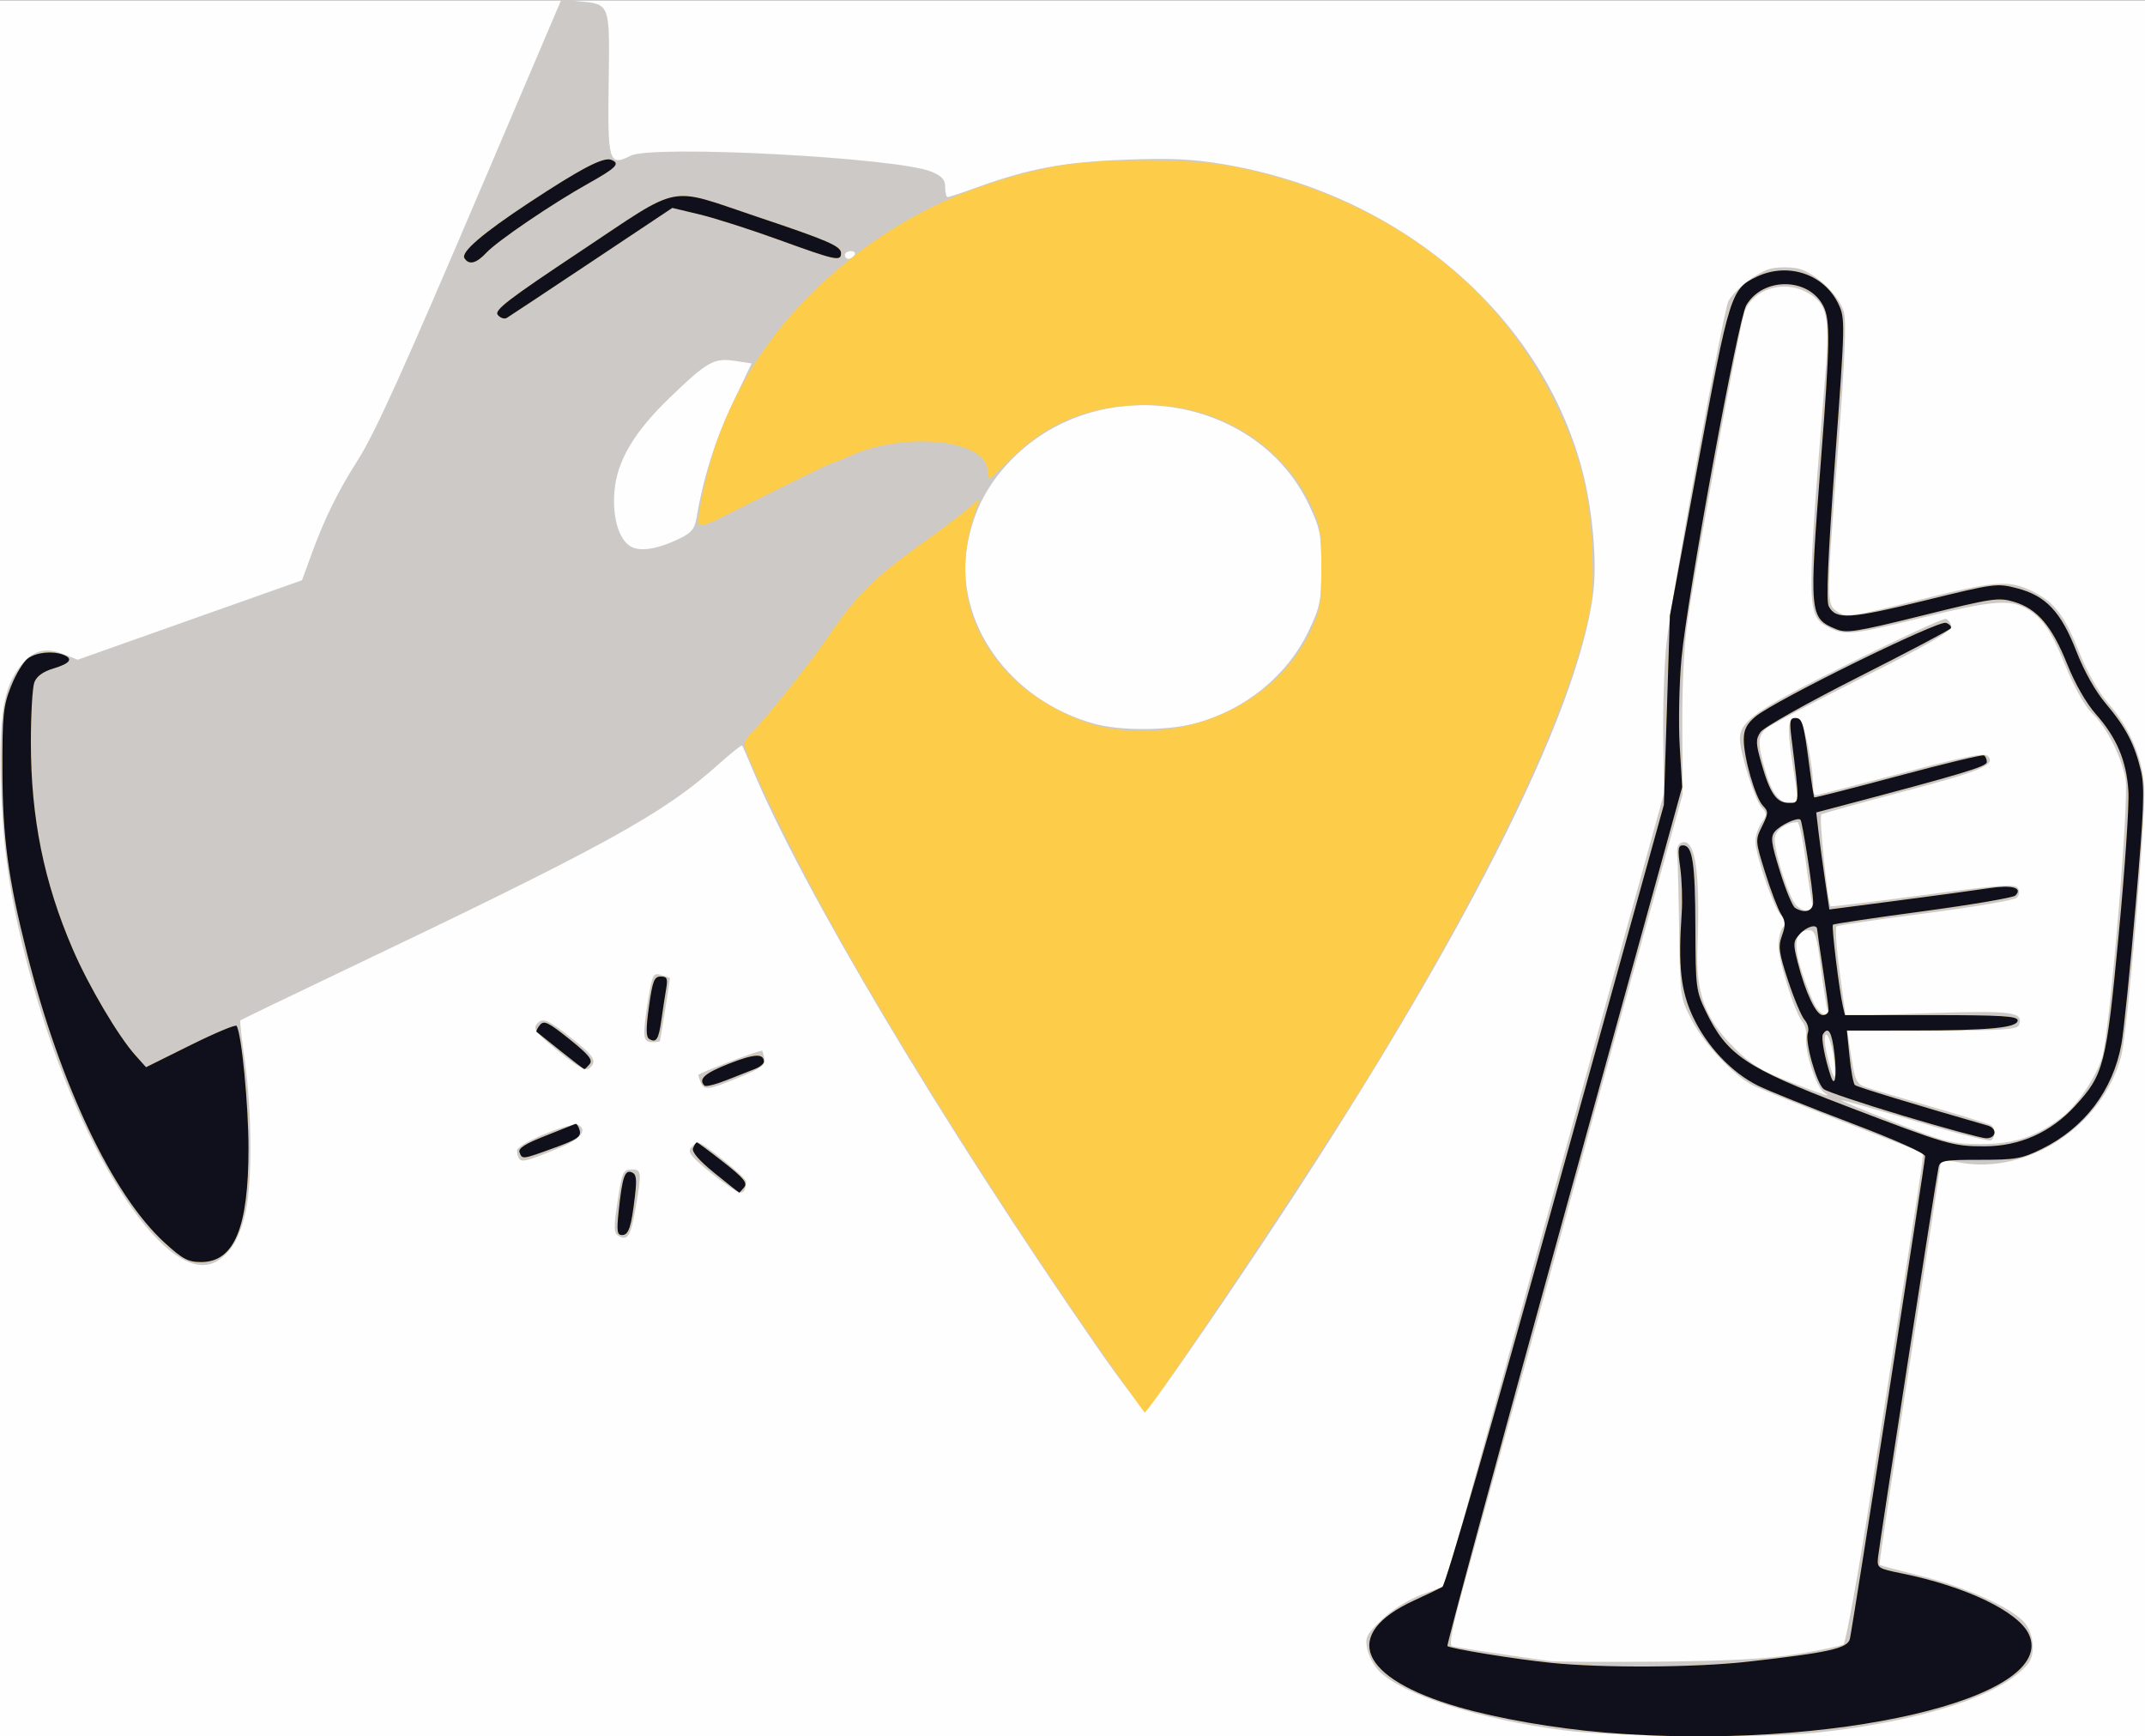 <?xml version="1.0" encoding="UTF-8" standalone="no"?>
<!-- Created with Inkscape (http://www.inkscape.org/) -->

<svg
   version="1.1"
   id="svg1"
   width="556"
   height="450"
   viewBox="0 0 556 450"
   sodipodi:docname="BUSINESS_02.svg"
   inkscape:version="1.3.2 (091e20e, 2023-11-25, custom)"
   xmlns:inkscape="http://www.inkscape.org/namespaces/inkscape"
   xmlns:sodipodi="http://sodipodi.sourceforge.net/DTD/sodipodi-0.dtd"
   xmlns="http://www.w3.org/2000/svg"
   xmlns:svg="http://www.w3.org/2000/svg">
  <rect x="0" y="0" width="556" height="450" fill="#808080" stroke="none"/>
  <defs
     id="defs1" />
  <sodipodi:namedview
     id="namedview1"
     pagecolor="#ffffff"
     bordercolor="#000000"
     borderopacity="0.25"
     inkscape:showpageshadow="2"
     inkscape:pageopacity="0.0"
     inkscape:pagecheckerboard="0"
     inkscape:deskcolor="#d1d1d1"
     showgrid="false"
     inkscape:zoom="1.4442446"
     inkscape:cx="278"
     inkscape:cy="224.68493"
     inkscape:window-width="1920"
     inkscape:window-height="1001"
     inkscape:window-x="-9"
     inkscape:window-y="-9"
     inkscape:window-maximized="1"
     inkscape:current-layer="g1" />
  <g
     inkscape:groupmode="layer"
     inkscape:label="Image"
     id="g1">
    <g
       id="g2"
       transform="translate(0,0.086)">
      <path
         style="fill:#fefefe"
         d="M 0,225 V 0 H 278 556 V 225 450 H 278 0 Z"
         id="path5" />
      <path
         style="fill:#cdc9c6"
         d="m 405.5,448.372 c -22.148,-2.826 -42.395,-9.369 -48.235,-15.589 -1.229,-1.309 -2.527,-3.84 -2.884,-5.625 -0.581,-2.905 -0.183,-3.692 3.805,-7.513 2.702,-2.589 6.8,-5.145 10.419,-6.498 l 5.965,-2.231 L 402.951,308.208 431.331,205.5 431.122,191 c -0.115,-7.975 0.268,-19 0.85,-24.5 1.244,-11.739 14.703,-86.025 16.038,-88.519 1.724,-3.222 7.949,-7.882 11.39,-8.528 1.894,-0.355 4.879,-0.331 6.634,0.055 4.38,0.962 10.717,6.931 11.897,11.207 0.692,2.505 0.269,12.625 -1.466,35.152 -3.112,40.395 -3.113,40.664 -0.081,42.65 2.225,1.458 3.589,1.26 20.46,-2.977 20.393,-5.121 23.75,-5.398 29.817,-2.461 5.818,2.817 8.429,6.207 12.365,16.063 1.967,4.926 4.964,10.207 7.296,12.859 5.689,6.469 9.025,14.207 9.484,22 0.437,7.414 -4.352,63.439 -5.94,69.5 -4.776,18.222 -24.334,31.07 -42.116,27.667 -3.383,-0.647 -4.749,-0.586 -4.746,0.212 0.002,0.616 -3.626,24.23 -8.063,52.475 -4.437,28.245 -7.926,51.477 -7.754,51.628 0.172,0.151 5.038,1.448 10.813,2.882 11.9,2.956 23.914,8.44 26.952,12.302 2.269,2.885 2.647,7.997 0.767,10.375 -6.438,8.142 -27.46,15.003 -54.929,17.926 -13.581,1.445 -52.048,1.095 -65.289,-0.594 z m 60.608,-19.825 c 5.835,-0.965 11.113,-2.067 11.73,-2.448 0.617,-0.381 4.061,-19.572 7.652,-42.647 3.592,-23.074 7.846,-50.278 9.453,-60.453 1.608,-10.175 3.065,-19.811 3.239,-21.413 l 0.316,-2.913 -21,-8.141 c -11.55,-4.477 -22.097,-8.74 -23.438,-9.473 -4.89,-2.672 -12.345,-10.674 -15.416,-16.545 -3.131,-5.987 -3.148,-6.099 -3.386,-23.016 -0.132,-9.35 -0.357,-18.338 -0.5,-19.973 -0.186,-2.128 0.221,-3.069 1.434,-3.313 3.314,-0.665 4.508,7.929 3.792,27.285 -0.439,11.854 1.967,18.41 9.532,25.975 4.193,4.193 7.075,5.996 13.648,8.538 10.36,4.007 11.866,4.481 9.599,3.021 -1.99,-1.281 -5.06,-10.888 -4.6,-14.397 0.17,-1.298 -0.255,-3.039 -0.945,-3.87 C 465.212,262.345 461,248.981 461,245.025 c 0,-1.994 0.529,-4.154 1.176,-4.801 0.902,-0.902 0.78,-1.614 -0.522,-3.053 -1.988,-2.197 -6.59,-15.527 -6.628,-19.198 -0.014,-1.39 0.694,-3.555 1.574,-4.811 1.468,-2.096 1.466,-2.432 -0.032,-4.086 C 454.841,207.167 451,194.966 451,191.388 c 0,-4.626 4.172,-7.504 28.282,-19.508 13.202,-6.573 24.502,-11.786 25.111,-11.583 0.609,0.203 1.245,1.078 1.413,1.946 0.225,1.157 -5.896,4.689 -23,13.269 -12.818,6.431 -24.093,12.391 -25.056,13.245 -2.157,1.914 -2.19,3.922 -0.179,10.839 1.743,5.996 3.606,8.405 6.501,8.405 2.283,0 2.249,0.838 0.449,-10.988 -1.445,-9.497 -1.061,-11.817 1.779,-10.727 1.299,0.498 3.701,12.023 3.701,17.756 0,1.078 0.31,1.959 0.69,1.959 0.379,0 10.296,-2.549 22.036,-5.664 16.306,-4.326 21.623,-5.387 22.517,-4.493 2.259,2.259 -1.615,3.888 -22.072,9.279 -11.181,2.946 -20.672,5.587 -21.092,5.867 -0.625,0.418 1.669,22.838 2.435,23.8 0.127,0.159 10.909,-1.142 23.961,-2.891 19.967,-2.676 23.867,-2.96 24.591,-1.789 0.528,0.853 0.391,1.819 -0.354,2.497 -0.668,0.608 -11.267,2.406 -23.553,3.996 -12.287,1.59 -22.68,3.117 -23.096,3.394 -0.416,0.277 -0.059,5.618 0.793,11.869 l 1.55,11.365 21.31,-0.726 c 21.893,-0.746 24.929,-0.352 23.616,3.069 C 522.882,266.749 518.921,267 500.805,267 H 478.824 l 0.641,4.25 c 1.4,9.273 1.549,9.601 4.852,10.659 1.75,0.561 9.391,2.822 16.978,5.025 7.588,2.202 14.225,4.27 14.75,4.594 1.227,0.758 1.233,3.181 0.011,3.937 -0.519,0.321 -9.263,-1.903 -19.431,-4.941 -10.168,-3.038 -18.856,-5.502 -19.306,-5.474 -0.451,0.027 5.706,2.598 13.681,5.713 13.351,5.215 15.134,5.663 22.5,5.651 8.662,-0.013 14.318,-1.885 20.928,-6.927 3.895,-2.971 8.789,-10.227 10.445,-15.487 1.961,-6.228 7.078,-66.933 6.087,-72.208 -1.136,-6.045 -4.957,-13.516 -8.76,-17.126 -1.754,-1.664 -4.533,-6.617 -6.735,-12 -3.958,-9.677 -6.257,-12.967 -10.667,-15.261 -4.212,-2.191 -9.115,-1.712 -26.553,2.595 -17.929,4.428 -20.079,4.655 -24.155,2.547 -5.904,-3.053 -5.92,-4.149 -0.954,-65.621 1.238,-15.329 0.477,-18.523 -5.104,-21.409 -5.94,-3.072 -13.585,-0.598 -15.808,5.115 -1.143,2.937 -12.015,61.871 -14.734,79.868 -0.952,6.299 -1.478,16.526 -1.422,27.632 l 0.089,17.632 -5.654,20.368 c -3.11,11.202 -7.847,28.243 -10.528,37.868 -2.681,9.625 -8.743,31.675 -13.473,49 -4.729,17.325 -9.678,35.325 -10.997,40 -2.411,8.547 -8.99,32.231 -16.339,58.821 -2.697,9.759 -3.593,14.443 -2.813,14.702 0.957,0.318 10.05,1.713 25.145,3.857 1.65,0.234 14.475,0.313 28.5,0.174 18.598,-0.184 28.371,-0.727 36.108,-2.007 z M 475.351,274.25 c -0.623,-4.846 -2.356,-8.319 -2.346,-4.7 0.007,2.332 1.906,9.45 2.522,9.45 0.239,0 0.159,-2.138 -0.177,-4.75 z m -1.652,-12.591 c -0.283,-0.738 -1.062,-5.688 -1.73,-11 C 470.927,242.384 470.489,241 468.912,241 c -3.617,0 -4.226,3.532 -1.861,10.803 1.198,3.683 2.812,7.709 3.587,8.947 1.514,2.417 3.914,3.129 3.062,0.909 z M 469.692,233.75 c -0.289,-1.238 -1.076,-6.412 -1.75,-11.5 -0.674,-5.088 -1.583,-9.25 -2.019,-9.25 -2.966,0 -5.923,2.182 -5.923,4.37 0,3.914 4.021,16.022 5.771,17.38 2.626,2.037 4.517,1.555 3.921,-1 z M 284.189,348.765 C 244.087,290.848 207.932,230.178 194.94,199 c -1.261,-3.025 -2.417,-5.667 -2.57,-5.871 -0.153,-0.204 -2.886,1.968 -6.074,4.827 -14.549,13.048 -29.238,21.104 -99.755,54.711 -13.178,6.28 -24.09,11.549 -24.249,11.708 -0.159,0.159 0.377,4.977 1.191,10.707 1.847,12.993 1.914,31.599 0.142,39.129 -1.534,6.517 -3.569,10.051 -7.134,12.387 C 44.229,334.632 21.268,300.434 8.562,255.216 3.173,236.035 0.885,222.121 0.305,205 c -0.617,-18.206 0.356,-25.715 4.041,-31.188 3.403,-5.056 6.945,-6.394 11.836,-4.473 l 3.958,1.555 29.071,-10.299 29.071,-10.299 2.706,-7.398 c 3.157,-8.631 6.703,-15.811 11.548,-23.386 4.665,-7.292 11.675,-22.796 34.07,-75.348 L 145.5,-0.173 l 4.717,0.436 c 7.936,0.734 7.864,0.536 7.555,21.127 -0.307,20.426 0.093,21.765 5.644,18.894 5.605,-2.898 69.275,0.47 78.03,4.128 C 244.201,45.564 245,46.471 245,48.449 245,49.852 245.283,51 245.629,51 c 0.346,0 3.833,-1.157 7.75,-2.572 13.418,-4.846 22.397,-6.521 38.206,-7.126 11.787,-0.451 17.351,-0.199 25.452,1.156 45.389,7.59 81.923,38.487 92.89,78.561 2.814,10.284 4.114,24.182 3.048,32.588 -4.04,31.837 -34.703,92.019 -86.309,169.394 -14.278,21.408 -28.474,41.763 -29.619,42.471 -0.497,0.307 -6.283,-7.211 -12.858,-16.706 z m 25.276,-161.298 c 13.172,-3.431 24.247,-12.414 29.826,-24.193 C 342.202,157.128 342.5,155.619 342.5,147 c 0,-8.619 -0.298,-10.128 -3.209,-16.274 -13.428,-28.348 -54.036,-34.764 -76.683,-12.117 -6.429,6.429 -10.194,13.506 -11.811,22.204 -3.732,20.066 10.731,40.593 32.894,46.686 6.626,1.822 18.715,1.806 25.774,-0.032 z M 176.238,139.455 c 3.014,-1.463 3.852,-2.506 4.326,-5.385 1.657,-10.066 4.901,-20.367 9.335,-29.651 l 4.931,-10.322 -4.417,-0.662 c -5.344,-0.801 -7.083,0.183 -16.729,9.463 -9.365,9.01 -13.786,16.5 -14.423,24.435 -0.583,7.265 1.435,13.249 4.9,14.531 2.631,0.973 6.836,0.134 12.077,-2.409 z M 221.5,66 c 0.34,-0.55 -0.084,-1 -0.941,-1 C 219.702,65 219,65.45 219,66 c 0,0.55 0.423,1 0.941,1 0.518,0 1.219,-0.45 1.559,-1 z m -61.324,254.129 c -1.089,-0.69 -1.103,-2.283 -0.077,-8.984 C 161.248,303.642 161.53,303 163.673,303 c 2.683,0 2.729,0.47 1.006,10.42 -1.206,6.966 -2.068,8.251 -4.503,6.709 z m 24.047,-16.281 c -5.03,-4.07 -6.049,-5.353 -5.128,-6.463 0.632,-0.762 1.465,-1.385 1.852,-1.385 1.249,0 12.556,9.172 12.452,10.101 -0.28,2.52 -0.497,2.896 -1.65,2.862 -0.688,-0.02 -4.075,-2.322 -7.527,-5.115 z m -49.546,-3.503 c -0.373,-0.373 -0.673,-1.39 -0.667,-2.261 0.012,-1.802 14.295,-7.63 16.047,-6.548 2.273,1.405 0.18,3.761 -5.327,5.998 -7.91,3.214 -9.27,3.594 -10.053,2.811 z m 46.929,-19.926 C 181.273,279.548 181,278.688 181,278.506 c 0,-0.459 16.227,-6.615 16.549,-6.278 0.143,0.15 0.416,1.127 0.606,2.172 0.276,1.517 -1.045,2.474 -6.557,4.75 -7.955,3.285 -9.159,3.438 -9.991,1.269 z m -36.913,-8.087 c -5.616,-4.561 -6.58,-5.764 -5.581,-6.968 1.539,-1.855 2.749,-1.355 9.368,3.869 5.614,4.431 6.386,5.802 4.26,7.567 -0.93,0.772 -3.033,-0.396 -8.047,-4.468 z M 167,267.332 c 0,-1.467 0.499,-5.532 1.108,-9.033 1.017,-5.84 1.285,-6.311 3.25,-5.708 1.178,0.361 2.2,0.714 2.272,0.783 0.095,0.092 -2.151,14.364 -2.578,16.376 C 171.024,269.887 170.1,270 169,270 c -1.5,0 -2,-0.667 -2,-2.668 z"
         id="path4" />
      <path
         style="fill:#fdcd4a"
         d="m 415.832,448.92 c -12.883,-1.066 -27.472,-3.602 -37.654,-6.547 -25.973,-7.511 -30.713,-18.938 -11.504,-27.736 3.204,-1.468 6.444,-3.012 7.199,-3.432 0.807,-0.448 12.93,-42.407 29.394,-101.734 L 431.287,208.5 l 0.779,-24.5 0.779,-24.5 7.439,-40.151 c 8.026,-43.324 8.416,-44.555 15.097,-47.725 8.06,-3.825 17.453,-0.687 21.15,7.066 1.771,3.714 1.749,4.732 -0.852,40.137 -1.88,25.593 -2.366,36.891 -1.645,38.238 1.867,3.489 5.369,3.281 24.697,-1.47 18.253,-4.487 18.915,-4.576 24.089,-3.232 7.506,1.949 11.405,6.095 15.413,16.389 2.01,5.163 4.922,10.342 7.57,13.464 5.181,6.108 7.524,10.579 9.136,17.432 1.02,4.337 0.804,9.838 -1.373,35 -1.421,16.42 -3.072,32.539 -3.668,35.821 -2.184,12.019 -9.603,21.787 -20.681,27.226 -5.14,2.524 -6.755,2.807 -16.011,2.807 -9.48,0 -10.329,0.158 -10.735,2 -0.605,2.748 -15.274,97.287 -15.66,100.934 -0.304,2.863 -0.154,2.966 6.189,4.261 16.553,3.38 30.061,9.831 32.861,15.692 7.971,16.686 -51.143,30.405 -110.029,25.534 z M 453,430.574 c 21.119,-2.376 25.939,-3.454 26.507,-5.928 C 480.248,421.418 499,301.112 499,299.584 c 0,-0.799 -7.625,-4.215 -19.25,-8.624 -10.588,-4.015 -21.427,-8.376 -24.087,-9.691 -6.779,-3.35 -13.287,-10.242 -16.838,-17.829 -3.173,-6.781 -3.86,-13.127 -2.914,-26.939 0.226,-3.3 0.051,-8.588 -0.388,-11.75 -0.672,-4.841 -0.557,-5.75 0.731,-5.75 2.48,0 3.159,4.558 3.204,21.5 0.04,15.218 0.172,16.269 2.694,21.5 5.472,11.348 10.218,14.554 36.348,24.551 26.317,10.069 27.621,10.449 35.909,10.448 9.075,-0.001 17.164,-3.599 23.43,-10.423 7.526,-8.196 8.108,-10.476 11.352,-44.54 1.599,-16.795 2.728,-33.469 2.509,-37.052 -0.482,-7.865 -3.054,-13.944 -8.479,-20.044 -2.464,-2.77 -5.365,-7.834 -7.388,-12.899 -3.938,-9.854 -7.75,-14.337 -13.716,-16.124 -4.098,-1.228 -5.509,-1.02 -23.755,3.503 -17.307,4.29 -19.728,4.672 -22.457,3.541 -6.936,-2.873 -7.007,-3.67 -3.9,-43.751 2.369,-30.56 2.454,-36.422 0.581,-40.044 -3.819,-7.386 -15.603,-7.484 -19.925,-0.167 -2.139,3.622 -15.296,75.298 -16.796,91.502 -0.611,6.6 -0.823,16.819 -0.472,22.708 l 0.638,10.708 -30.639,111.085 c -16.851,61.097 -30.449,111.275 -30.217,111.507 0.666,0.666 17.475,3.394 26.825,4.354 13.445,1.379 37.378,1.244 51,-0.288 z m 40.306,-141.492 c -10.557,-3.16 -19.837,-6.279 -20.623,-6.931 -1.859,-1.543 -4.903,-12.414 -4.078,-14.564 0.351,-0.914 -0.033,-2.433 -0.854,-3.375 -0.82,-0.942 -2.738,-5.502 -4.26,-10.134 -2.409,-7.325 -2.614,-8.849 -1.58,-11.709 0.969,-2.68 0.919,-3.712 -0.27,-5.579 -0.803,-1.26 -2.639,-6.071 -4.081,-10.69 -2.587,-8.289 -2.598,-8.447 -0.813,-12.053 1.665,-3.366 1.681,-3.788 0.194,-5.354 C 454.98,206.629 452,196.32 452,191.604 c 0,-2.585 0.742,-4.051 3.022,-5.969 4.906,-4.128 47.441,-25.055 49.398,-24.304 0.939,0.36 1.494,1 1.233,1.421 -0.26,0.421 -11.142,6.162 -24.182,12.757 -13.316,6.735 -24.338,12.937 -25.145,14.149 -1.257,1.889 -1.229,2.887 0.222,8 2.241,7.898 3.923,10.342 7.117,10.342 2.885,0 2.859,0.598 0.707,-16.75 -0.551,-4.441 -0.402,-5.25 0.969,-5.25 1.825,0 2.185,1.226 3.651,12.432 0.571,4.363 1.143,8.029 1.273,8.147 0.129,0.119 9.91,-2.379 21.735,-5.551 11.825,-3.171 21.837,-5.574 22.25,-5.338 0.412,0.235 0.75,1.013 0.75,1.729 0,1.171 -6.421,3.091 -39.36,11.774 l -4.86,1.281 0.629,5.348 c 0.346,2.942 1.112,8.599 1.703,12.573 l 1.074,7.224 17.657,-2.297 c 9.711,-1.263 20.357,-2.708 23.657,-3.211 6.045,-0.921 8.92,-0.131 6.895,1.894 -0.553,0.553 -11.33,2.392 -23.95,4.087 -12.62,1.695 -23.122,3.258 -23.34,3.473 -0.403,0.399 1.638,17.113 2.587,21.184 l 0.525,2.25 h 22.392 C 518.827,263 523,263.254 523,264.361 c 0,1.917 -7.317,2.62 -27.388,2.631 l -16.888,0.009 0.69,6.75 c 0.38,3.712 1.004,7.032 1.388,7.376 0.549,0.493 15.802,5.144 34.448,10.505 2.578,0.741 2.175,3.385 -0.5,3.282 -1.238,-0.048 -10.887,-2.672 -21.444,-5.831 z m -17.799,-16.021 c -0.663,-5.712 -1.61,-7.321 -2.993,-5.084 -0.521,0.843 0.535,6.438 2.059,10.916 1.066,3.132 1.593,-0.157 0.934,-5.832 z M 473.982,261.75 c -0.01,-0.688 -0.677,-5.525 -1.482,-10.75 -0.805,-5.225 -1.472,-9.838 -1.482,-10.25 -0.035,-1.475 -2.741,-0.714 -4.544,1.279 -1.676,1.852 -1.72,2.485 -0.505,7.25 2.011,7.885 4.774,13.721 6.496,13.721 0.845,0 1.527,-0.562 1.518,-1.25 z m -4,-28 c -0.024,-3.047 -2.762,-20.863 -3.286,-21.387 -0.724,-0.724 -5.217,1.355 -6.642,3.072 -1.167,1.406 -0.976,2.895 1.325,10.316 1.479,4.77 3.236,9.02 3.905,9.445 2.455,1.56 4.717,0.863 4.699,-1.446 z M 285.856,350.744 C 259.866,313.525 231.823,269.003 214.316,237.165 c -9.512,-17.298 -21.294,-41.772 -21.308,-44.26 -0.005,-0.877 0.952,-2.452 2.125,-3.5 2.758,-2.463 15.486,-18.45 19.826,-24.905 6.603,-9.819 11.971,-15.163 23.469,-23.364 6.415,-4.575 12.599,-9.29 13.743,-10.477 1.186,-1.231 1.837,-1.514 1.514,-0.659 -6.713,17.786 -3.778,33.038 8.773,45.589 5.827,5.827 16.387,11.491 24.042,12.896 22.097,4.055 44.567,-6.593 53.32,-25.267 C 342.193,158.154 342.5,156.299 342.5,147 c 0,-9.299 -0.307,-11.154 -2.68,-16.218 -7.293,-15.56 -23.967,-25.807 -42.157,-25.906 -14.96,-0.082 -25.96,4.261 -35.854,14.155 -5.651,5.651 -5.809,5.733 -5.809,3.004 0,-8.136 -21.268,-10.487 -35.739,-3.95 -2.332,1.053 -4.465,1.915 -4.742,1.915 -0.429,0 -12.839,6.104 -29.519,14.52 -2.475,1.249 -4.659,1.842 -4.852,1.318 -0.623,-1.685 2.052,-14.126 4.588,-21.338 5.612,-15.957 15.33,-30.37 28.469,-42.224 C 230.73,57.369 248.975,48.231 272,43.331 c 11.812,-2.514 37.191,-2.514 49,5.53e-4 36.982,7.874 65.46,28.53 80.987,58.742 7.224,14.057 10.075,24.714 10.682,39.927 0.441,11.054 0.213,13.599 -1.969,22 -6.849,26.361 -26.203,66.142 -55.707,114.5 -12.502,20.491 -57.166,87.53 -58.291,87.494 -0.11,-0.004 -4.991,-6.866 -10.845,-15.25 z M 42.606,321.923 C 29.185,309.657 15.598,281.055 6.983,246.93 2.092,227.558 0.665,216.911 0.626,199.5 c -0.032,-14.34 0.2,-16.596 2.238,-21.741 1.25,-3.158 3.243,-6.42 4.427,-7.25 2.223,-1.557 6.356,-1.965 9.127,-0.902 2.658,1.02 1.782,2.253 -2.514,3.54 -2.739,0.821 -4.395,2.015 -5,3.605 -0.497,1.308 -0.904,8.311 -0.903,15.563 0.002,19.578 3.377,36.253 10.844,53.572 4.142,9.608 11.8,22.573 16.286,27.574 l 2.727,3.039 11.529,-5.723 c 6.341,-3.148 11.719,-5.398 11.951,-5 1.3,2.227 3.07,20.499 3.074,31.723 0.007,20.615 -3.693,29.5 -12.285,29.5 -3.37,0 -4.799,-0.762 -9.52,-5.077 z M 160.345,313.975 c 0.935,-8.949 1.588,-10.938 3.367,-10.255 1.232,0.473 1.401,1.664 0.875,6.142 C 163.633,317.97 162.965,320 161.249,320 c -1.279,0 -1.429,-1.003 -0.904,-6.025 z m 24.928,-9.99 c -4.109,-3.325 -6.006,-5.516 -5.629,-6.5 0.313,-0.817 0.756,-1.485 0.984,-1.485 0.228,0 3.343,2.301 6.921,5.113 5.225,4.106 6.28,5.387 5.356,6.5 -0.633,0.763 -1.215,1.387 -1.293,1.387 -0.078,0 -2.931,-2.257 -6.34,-5.015 z m -50.609,-5.419 c -0.397,-1.034 1.452,-2.219 6.631,-4.25 3.95,-1.549 7.467,-2.947 7.816,-3.107 0.349,-0.16 0.864,0.587 1.144,1.659 0.431,1.647 -0.599,2.354 -6.623,4.546 -8.319,3.028 -8.252,3.019 -8.969,1.152 z m 47.945,-17.29 c -1.683,-1.683 0.017,-3.206 6.362,-5.695 6.581,-2.582 9.029,-2.717 9.029,-0.497 0,0.531 -1.012,1.359 -2.25,1.839 -1.238,0.48 -4.563,1.793 -7.391,2.918 -2.828,1.124 -5.415,1.77 -5.75,1.435 z m -37.267,-8.955 c -3.213,-2.573 -6.018,-4.813 -6.234,-4.976 -0.216,-0.163 0.161,-0.964 0.838,-1.78 1.055,-1.272 2.141,-0.753 7.627,3.643 5,4.007 6.154,5.416 5.289,6.459 -0.609,0.733 -1.235,1.333 -1.392,1.333 -0.157,0 -2.915,-2.106 -6.128,-4.679 z m 22.928,-3.154 c -0.84,-0.519 -0.852,-2.711 -0.049,-8.434 0.932,-6.642 1.361,-7.733 3.043,-7.733 1.658,0 1.872,0.499 1.398,3.25 -0.308,1.788 -0.86,5.393 -1.227,8.012 -0.707,5.055 -1.338,6.034 -3.165,4.905 z M 129.029,81.535 c -0.999,-1.204 2.568,-3.946 21.53,-16.553 C 177.066,47.359 172.74,48.214 196,56.008 c 18.671,6.256 22,7.695 22,9.506 0,2.205 -1.254,1.937 -16,-3.412 -7.425,-2.693 -16.701,-5.664 -20.614,-6.602 l -7.114,-1.704 -20.886,13.917 c -11.487,7.654 -21.397,14.22 -22.022,14.591 -0.625,0.371 -1.675,0.025 -2.334,-0.769 z M 120.387,66.818 C 119.427,65.264 125.056,60.425 137,52.54 c 13.449,-8.879 19.387,-11.989 21.409,-11.213 2.467,0.947 1.404,2.047 -5.965,6.167 -9.291,5.196 -23.515,14.858 -26.369,17.912 -2.622,2.806 -4.534,3.28 -5.688,1.412 z"
         id="path3" />
      <path
         style="fill:#100f1c"
         d="m 415.832,448.92 c -12.883,-1.066 -27.472,-3.602 -37.654,-6.547 -25.973,-7.511 -30.713,-18.938 -11.504,-27.736 3.204,-1.468 6.444,-3.012 7.199,-3.432 0.807,-0.448 12.93,-42.407 29.394,-101.734 L 431.287,208.5 l 0.779,-24.5 0.779,-24.5 7.439,-40.151 c 8.026,-43.324 8.416,-44.555 15.097,-47.725 8.06,-3.825 17.453,-0.687 21.15,7.066 1.771,3.714 1.749,4.732 -0.852,40.137 -1.88,25.593 -2.366,36.891 -1.645,38.238 1.867,3.489 5.369,3.281 24.697,-1.47 18.253,-4.487 18.915,-4.576 24.089,-3.232 7.506,1.949 11.405,6.095 15.413,16.389 2.01,5.163 4.922,10.342 7.57,13.464 5.181,6.108 7.524,10.579 9.136,17.432 1.02,4.337 0.804,9.838 -1.373,35 -1.421,16.42 -3.072,32.539 -3.668,35.821 -2.184,12.019 -9.603,21.787 -20.681,27.226 -5.14,2.524 -6.755,2.807 -16.011,2.807 -9.48,0 -10.329,0.158 -10.735,2 -0.605,2.748 -15.274,97.287 -15.66,100.934 -0.304,2.863 -0.154,2.966 6.189,4.261 16.553,3.38 30.061,9.831 32.861,15.692 7.971,16.686 -51.143,30.405 -110.029,25.534 z M 453,430.574 c 21.119,-2.376 25.939,-3.454 26.507,-5.928 C 480.248,421.418 499,301.112 499,299.584 c 0,-0.799 -7.625,-4.215 -19.25,-8.624 -10.588,-4.015 -21.427,-8.376 -24.087,-9.691 -6.779,-3.35 -13.287,-10.242 -16.838,-17.829 -3.173,-6.781 -3.86,-13.127 -2.914,-26.939 0.226,-3.3 0.051,-8.588 -0.388,-11.75 -0.672,-4.841 -0.557,-5.75 0.731,-5.75 2.48,0 3.159,4.558 3.204,21.5 0.04,15.218 0.172,16.269 2.694,21.5 5.472,11.348 10.218,14.554 36.348,24.551 26.317,10.069 27.621,10.449 35.909,10.448 9.075,-0.001 17.164,-3.599 23.43,-10.423 7.526,-8.196 8.108,-10.476 11.352,-44.54 1.599,-16.795 2.728,-33.469 2.509,-37.052 -0.482,-7.865 -3.054,-13.944 -8.479,-20.044 -2.464,-2.77 -5.365,-7.834 -7.388,-12.899 -3.938,-9.854 -7.75,-14.337 -13.716,-16.124 -4.098,-1.228 -5.509,-1.02 -23.755,3.503 -17.307,4.29 -19.728,4.672 -22.457,3.541 -6.936,-2.873 -7.007,-3.67 -3.9,-43.751 2.369,-30.56 2.454,-36.422 0.581,-40.044 -3.819,-7.386 -15.603,-7.484 -19.925,-0.167 -2.139,3.622 -15.296,75.298 -16.796,91.502 -0.611,6.6 -0.823,16.819 -0.472,22.708 l 0.638,10.708 -30.639,111.085 c -16.851,61.097 -30.449,111.275 -30.217,111.507 0.666,0.666 17.475,3.394 26.825,4.354 13.445,1.379 37.378,1.244 51,-0.288 z m 40.306,-141.492 c -10.557,-3.16 -19.837,-6.279 -20.623,-6.931 -1.859,-1.543 -4.903,-12.414 -4.078,-14.564 0.351,-0.914 -0.033,-2.433 -0.854,-3.375 -0.82,-0.942 -2.738,-5.502 -4.26,-10.134 -2.409,-7.325 -2.614,-8.849 -1.58,-11.709 0.969,-2.68 0.919,-3.712 -0.27,-5.579 -0.803,-1.26 -2.639,-6.071 -4.081,-10.69 -2.587,-8.289 -2.598,-8.447 -0.813,-12.053 1.665,-3.366 1.681,-3.788 0.194,-5.354 C 454.98,206.629 452,196.32 452,191.604 c 0,-2.585 0.742,-4.051 3.022,-5.969 4.906,-4.128 47.441,-25.055 49.398,-24.304 0.939,0.36 1.494,1 1.233,1.421 -0.26,0.421 -11.142,6.162 -24.182,12.757 -13.316,6.735 -24.338,12.937 -25.145,14.149 -1.257,1.889 -1.229,2.887 0.222,8 2.241,7.898 3.923,10.342 7.117,10.342 2.885,0 2.859,0.598 0.707,-16.75 -0.551,-4.441 -0.402,-5.25 0.969,-5.25 1.825,0 2.185,1.226 3.651,12.432 0.571,4.363 1.143,8.029 1.273,8.147 0.129,0.119 9.91,-2.379 21.735,-5.551 11.825,-3.171 21.837,-5.574 22.25,-5.338 0.412,0.235 0.75,1.013 0.75,1.729 0,1.171 -6.421,3.091 -39.36,11.774 l -4.86,1.281 0.629,5.348 c 0.346,2.942 1.112,8.599 1.703,12.573 l 1.074,7.224 17.657,-2.297 c 9.711,-1.263 20.357,-2.708 23.657,-3.211 6.045,-0.921 8.92,-0.131 6.895,1.894 -0.553,0.553 -11.33,2.392 -23.95,4.087 -12.62,1.695 -23.122,3.258 -23.34,3.473 -0.403,0.399 1.638,17.113 2.587,21.184 l 0.525,2.25 h 22.392 C 518.827,263 523,263.254 523,264.361 c 0,1.917 -7.317,2.62 -27.388,2.631 l -16.888,0.009 0.69,6.75 c 0.38,3.712 1.004,7.032 1.388,7.376 0.549,0.493 15.802,5.144 34.448,10.505 2.578,0.741 2.175,3.385 -0.5,3.282 -1.238,-0.048 -10.887,-2.672 -21.444,-5.831 z m -17.799,-16.021 c -0.663,-5.712 -1.61,-7.321 -2.993,-5.084 -0.521,0.843 0.535,6.438 2.059,10.916 1.066,3.132 1.593,-0.157 0.934,-5.832 z M 473.982,261.75 c -0.01,-0.688 -0.677,-5.525 -1.482,-10.75 -0.805,-5.225 -1.472,-9.838 -1.482,-10.25 -0.035,-1.475 -2.741,-0.714 -4.544,1.279 -1.676,1.852 -1.72,2.485 -0.505,7.25 2.011,7.885 4.774,13.721 6.496,13.721 0.845,0 1.527,-0.562 1.518,-1.25 z m -4,-28 c -0.024,-3.047 -2.762,-20.863 -3.286,-21.387 -0.724,-0.724 -5.217,1.355 -6.642,3.072 -1.167,1.406 -0.976,2.895 1.325,10.316 1.479,4.77 3.236,9.02 3.905,9.445 2.455,1.56 4.717,0.863 4.699,-1.446 z M 42.606,321.923 C 29.185,309.657 15.598,281.055 6.983,246.93 2.092,227.558 0.665,216.911 0.626,199.5 c -0.032,-14.34 0.2,-16.596 2.238,-21.741 1.25,-3.158 3.243,-6.42 4.427,-7.25 2.223,-1.557 6.356,-1.965 9.127,-0.902 2.658,1.02 1.782,2.253 -2.514,3.54 -2.739,0.821 -4.395,2.015 -5,3.605 -0.497,1.308 -0.904,8.311 -0.903,15.563 0.002,19.578 3.377,36.253 10.844,53.572 4.142,9.608 11.8,22.573 16.286,27.574 l 2.727,3.039 11.529,-5.723 c 6.341,-3.148 11.719,-5.398 11.951,-5 1.3,2.227 3.07,20.499 3.074,31.723 0.007,20.615 -3.693,29.5 -12.285,29.5 -3.37,0 -4.799,-0.762 -9.52,-5.077 z M 160.345,313.975 c 0.935,-8.949 1.588,-10.938 3.367,-10.255 1.232,0.473 1.401,1.664 0.875,6.142 C 163.633,317.97 162.965,320 161.249,320 c -1.279,0 -1.429,-1.003 -0.904,-6.025 z m 24.928,-9.99 c -4.109,-3.325 -6.006,-5.516 -5.629,-6.5 0.313,-0.817 0.756,-1.485 0.984,-1.485 0.228,0 3.343,2.301 6.921,5.113 5.225,4.106 6.28,5.387 5.356,6.5 -0.633,0.763 -1.215,1.387 -1.293,1.387 -0.078,0 -2.931,-2.257 -6.34,-5.015 z m -50.609,-5.419 c -0.397,-1.034 1.452,-2.219 6.631,-4.25 3.95,-1.549 7.467,-2.947 7.816,-3.107 0.349,-0.16 0.864,0.587 1.144,1.659 0.431,1.647 -0.599,2.354 -6.623,4.546 -8.319,3.028 -8.252,3.019 -8.969,1.152 z m 47.945,-17.29 c -1.683,-1.683 0.017,-3.206 6.362,-5.695 6.581,-2.582 9.029,-2.717 9.029,-0.497 0,0.531 -1.012,1.359 -2.25,1.839 -1.238,0.48 -4.563,1.793 -7.391,2.918 -2.828,1.124 -5.415,1.77 -5.75,1.435 z m -37.267,-8.955 c -3.213,-2.573 -6.018,-4.813 -6.234,-4.976 -0.216,-0.163 0.161,-0.964 0.838,-1.78 1.055,-1.272 2.141,-0.753 7.627,3.643 5,4.007 6.154,5.416 5.289,6.459 -0.609,0.733 -1.235,1.333 -1.392,1.333 -0.157,0 -2.915,-2.106 -6.128,-4.679 z m 22.928,-3.154 c -0.84,-0.519 -0.852,-2.711 -0.049,-8.434 0.932,-6.642 1.361,-7.733 3.043,-7.733 1.658,0 1.872,0.499 1.398,3.25 -0.308,1.788 -0.86,5.393 -1.227,8.012 -0.707,5.055 -1.338,6.034 -3.165,4.905 z M 129.029,81.535 c -0.999,-1.204 2.568,-3.946 21.53,-16.553 C 177.066,47.359 172.74,48.214 196,56.008 c 18.671,6.256 22,7.695 22,9.506 0,2.205 -1.254,1.937 -16,-3.412 -7.425,-2.693 -16.701,-5.664 -20.614,-6.602 l -7.114,-1.704 -20.886,13.917 c -11.487,7.654 -21.397,14.22 -22.022,14.591 -0.625,0.371 -1.675,0.025 -2.334,-0.769 z M 120.387,66.818 C 119.427,65.264 125.056,60.425 137,52.54 c 13.449,-8.879 19.387,-11.989 21.409,-11.213 2.467,0.947 1.404,2.047 -5.965,6.167 -9.291,5.196 -23.515,14.858 -26.369,17.912 -2.622,2.806 -4.534,3.28 -5.688,1.412 z"
         id="path2" />
    </g>
  </g>
</svg>
